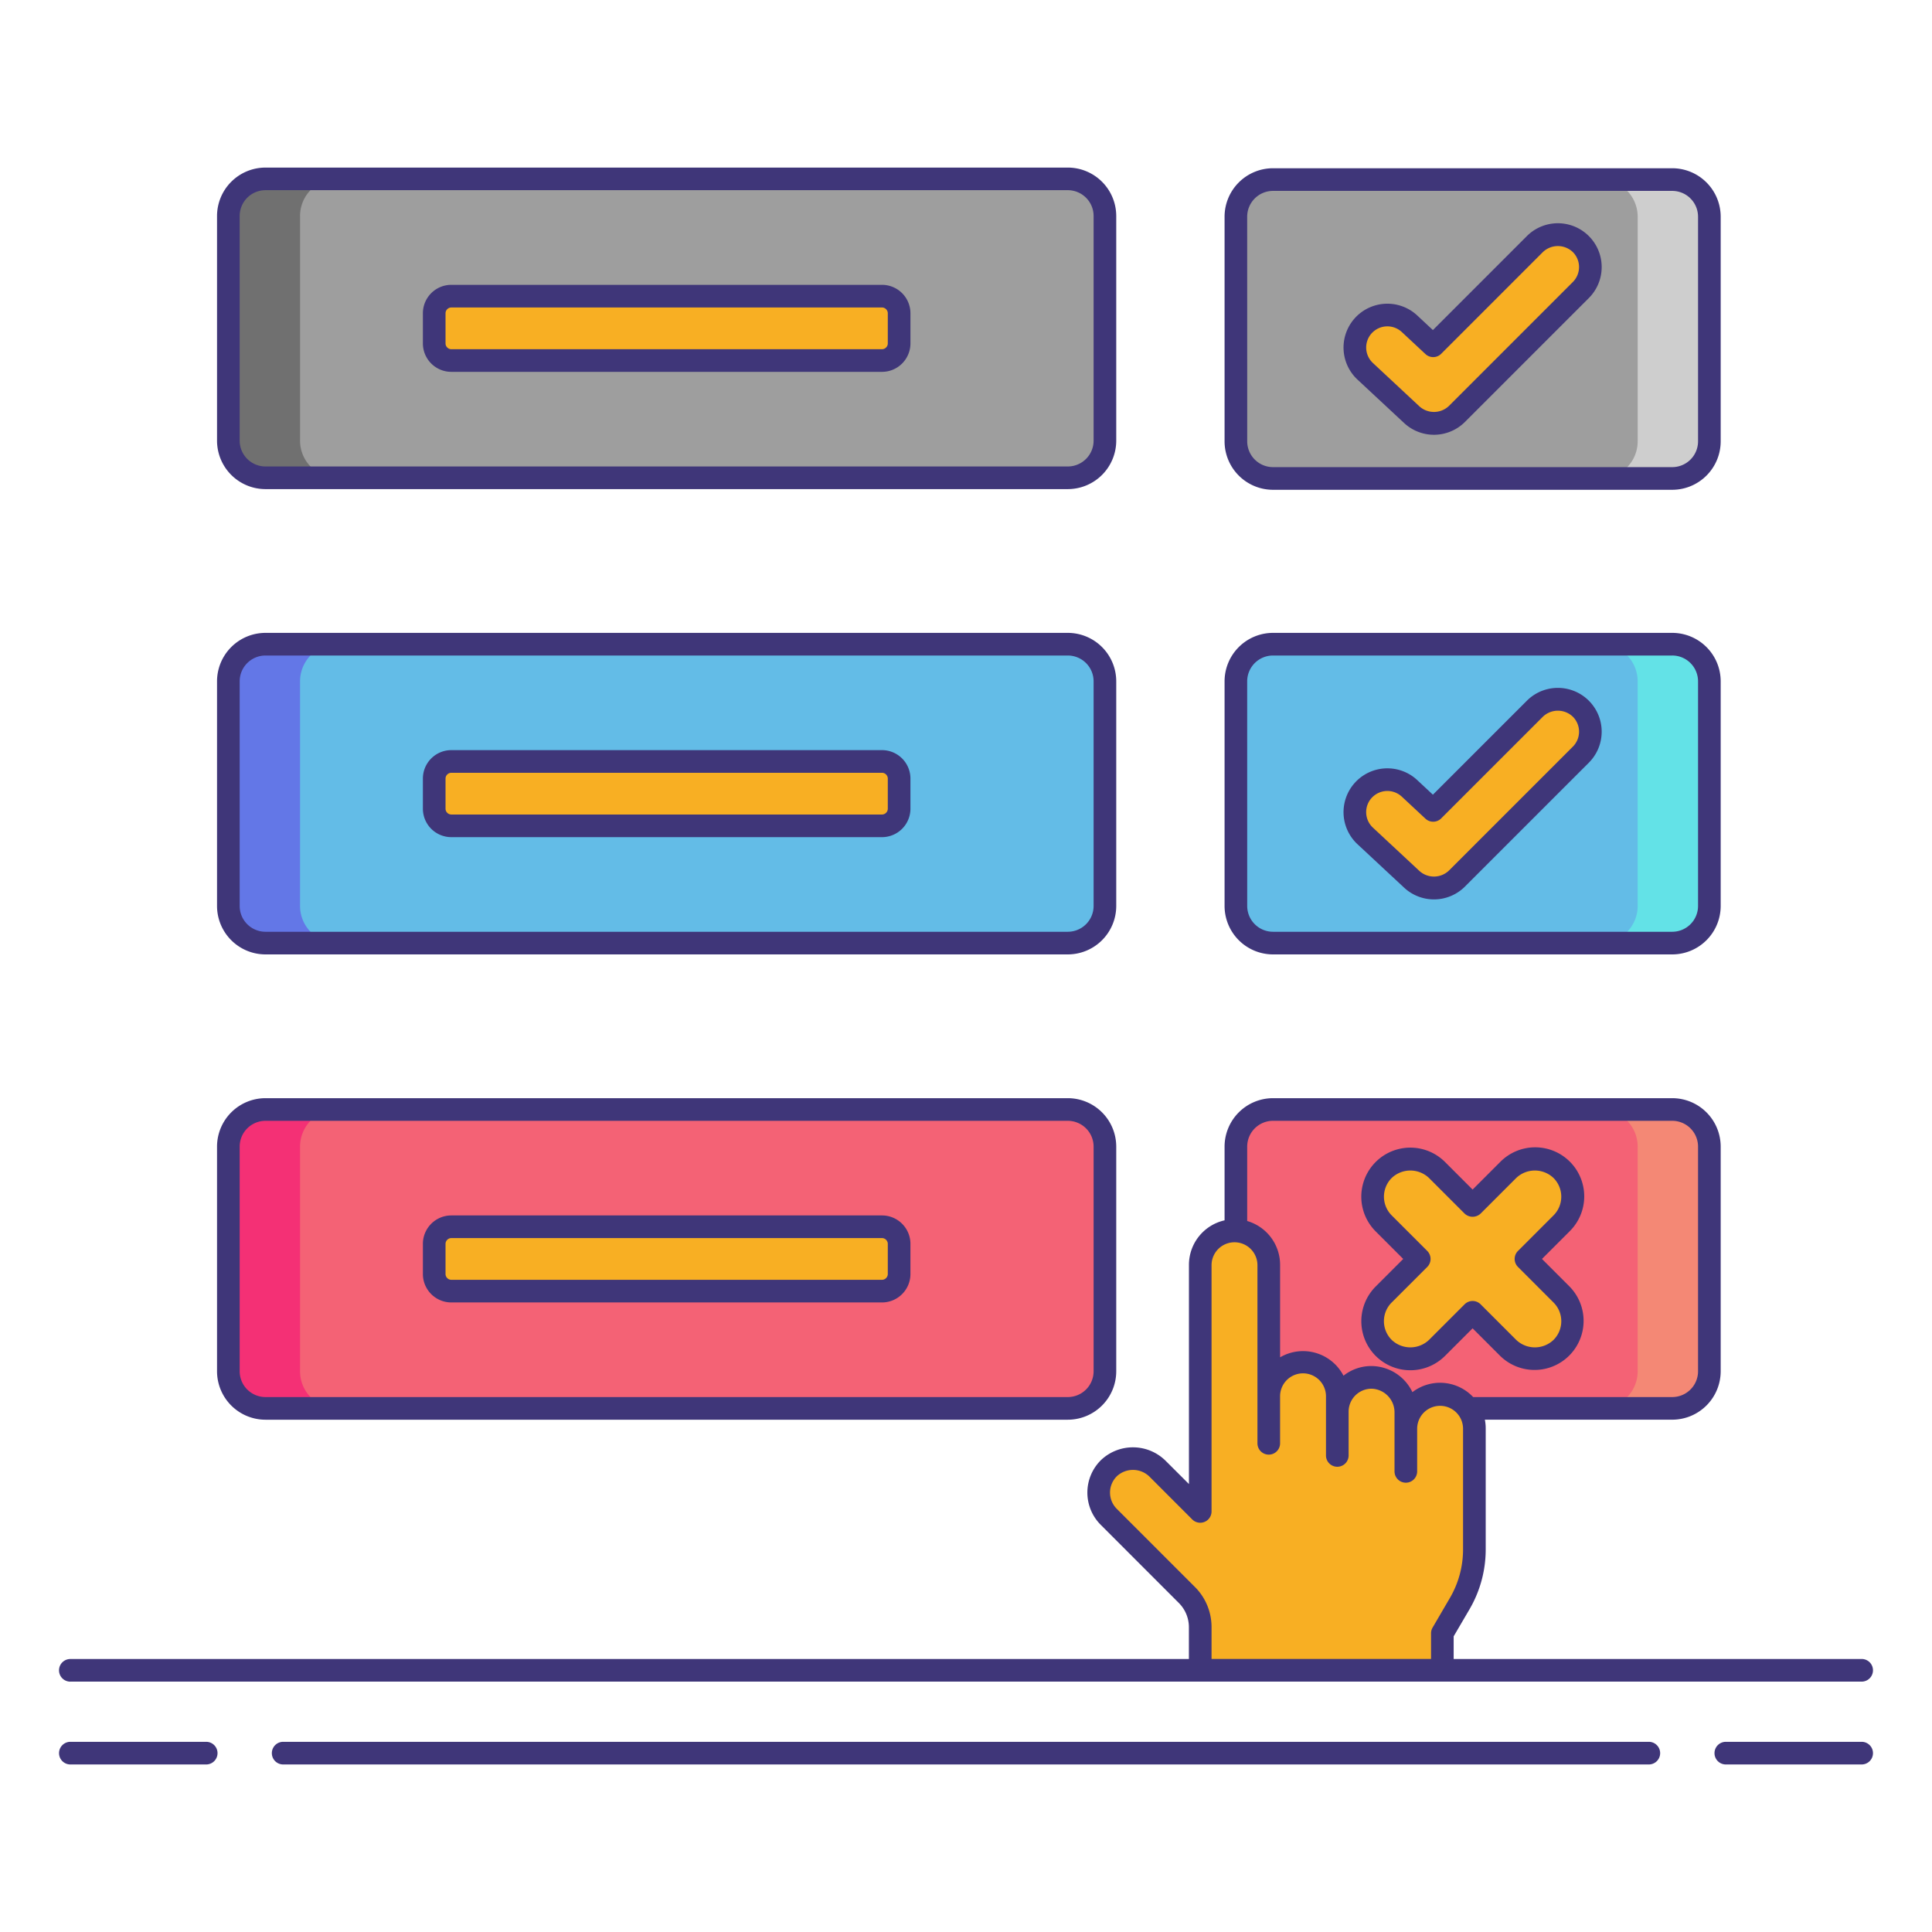 <svg xmlns="http://www.w3.org/2000/svg" viewBox="0 0 256 256"><title>icons_</title><rect x="163.758" y="147.013" width="62.742" height="39.606" rx="4.919" ry="4.919" transform="translate(390.258 333.632) rotate(-180)" fill="#f46275"/><rect x="163.758" y="85.359" width="62.742" height="39.606" rx="4.919" ry="4.919" transform="translate(390.258 210.323) rotate(-180)" fill="#63bce7"/><rect x="30.258" y="147.013" width="116.15" height="39.606" rx="4.919" ry="4.919" transform="translate(176.667 333.632) rotate(-180)" fill="#f46275"/><rect x="30.258" y="23.704" width="116.15" height="39.606" rx="4.919" ry="4.919" transform="translate(176.667 87.015) rotate(-180)" fill="#9e9e9e"/><path d="M39.758,58.391V28.623A4.919,4.919,0,0,1,44.677,23.7h-9.5a4.919,4.919,0,0,0-4.919,4.919V58.391a4.919,4.919,0,0,0,4.919,4.919h9.5A4.919,4.919,0,0,1,39.758,58.391Z" fill="#707070"/><rect x="163.758" y="23.792" width="62.742" height="39.606" rx="4.919" ry="4.919" transform="translate(390.258 87.19) rotate(-180)" fill="#9e9e9e"/><path d="M221.581,23.792h-9.5A4.919,4.919,0,0,1,217,28.711V58.479a4.919,4.919,0,0,1-4.919,4.919h9.5a4.919,4.919,0,0,0,4.919-4.919V28.711A4.919,4.919,0,0,0,221.581,23.792Z" fill="#cecece"/><path d="M221.581,85.359h-9.5A4.919,4.919,0,0,1,217,90.277v29.768a4.919,4.919,0,0,1-4.919,4.919h9.5a4.919,4.919,0,0,0,4.919-4.919V90.277A4.919,4.919,0,0,0,221.581,85.359Z" fill="#63e2e7"/><path d="M221.581,147.013h-9.5A4.919,4.919,0,0,1,217,151.932V181.7a4.919,4.919,0,0,1-4.919,4.919h9.5A4.919,4.919,0,0,0,226.5,181.7V151.932A4.919,4.919,0,0,0,221.581,147.013Z" fill="#f48875"/><rect x="57.532" y="39.242" width="61.603" height="8.53" rx="2.265" ry="2.265" transform="translate(176.667 87.015) rotate(180)" fill="#f8af23"/><rect x="30.258" y="85.359" width="116.15" height="39.606" rx="4.919" ry="4.919" transform="translate(176.667 210.323) rotate(-180)" fill="#63bce7"/><path d="M39.758,120.046V90.277a4.919,4.919,0,0,1,4.919-4.919h-9.5a4.919,4.919,0,0,0-4.919,4.919v29.768a4.919,4.919,0,0,0,4.919,4.919h9.5A4.919,4.919,0,0,1,39.758,120.046Z" fill="#6377e7"/><path d="M39.758,181.7V151.932a4.919,4.919,0,0,1,4.919-4.919h-9.5a4.919,4.919,0,0,0-4.919,4.919V181.7a4.919,4.919,0,0,0,4.919,4.919h9.5A4.919,4.919,0,0,1,39.758,181.7Z" fill="#f43075"/><rect x="57.532" y="100.897" width="61.603" height="8.53" rx="2.265" ry="2.265" transform="translate(176.667 210.323) rotate(180)" fill="#f8af23"/><rect x="57.532" y="162.551" width="61.603" height="8.53" rx="2.265" ry="2.265" transform="translate(176.667 333.632) rotate(180)" fill="#f8af23"/><path d="M190.008,56.109a4.292,4.292,0,0,1-2.934-1.156L180.9,49.2a4.306,4.306,0,1,1,5.871-6.3l3.135,2.921,13.477-13.477a4.306,4.306,0,1,1,6.089,6.09L193.053,54.848A4.294,4.294,0,0,1,190.008,56.109Z" fill="#f8af23"/><path d="M190.008,117.676a4.292,4.292,0,0,1-2.934-1.156l-6.176-5.755a4.306,4.306,0,1,1,5.871-6.3l3.135,2.921,13.477-13.477A4.306,4.306,0,1,1,209.47,100l-16.417,16.416A4.294,4.294,0,0,1,190.008,117.676Z" fill="#f8af23"/><path d="M202.2,166.816l4.714-4.714a5,5,0,0,0-7.071-7.071l-4.714,4.714-4.714-4.714a5,5,0,0,0-7.071,7.071l4.714,4.714-4.714,4.714a5,5,0,0,0,7.071,7.071l4.714-4.714,4.714,4.714a5,5,0,0,0,7.071-7.071Z" fill="#f8af23"/><path d="M190.82,184.725h0a4.54,4.54,0,0,0-4.54,4.54V187.2a4.639,4.639,0,0,0-4.455-4.69,4.54,4.54,0,0,0-4.625,4.54v-1.98a4.54,4.54,0,0,0-4.54-4.54h0a4.54,4.54,0,0,0-4.54,4.54V167.593a4.54,4.54,0,0,0-4.54-4.54h0a4.54,4.54,0,0,0-4.54,4.54v32.674l-5.6-5.6a4.639,4.639,0,0,0-6.467-.166,4.54,4.54,0,0,0-.061,6.481l10.35,10.35a6.054,6.054,0,0,1,1.773,4.281v5.707h32.081v-4.9l2.3-3.937a14.207,14.207,0,0,0,1.941-7.169v-16.05A4.54,4.54,0,0,0,190.82,184.725Z" fill="#f8af23"/><path d="M35.177,64.81H141.489a6.426,6.426,0,0,0,6.419-6.418V28.623a6.426,6.426,0,0,0-6.419-6.418H35.177a6.426,6.426,0,0,0-6.419,6.418V58.392A6.426,6.426,0,0,0,35.177,64.81ZM31.758,28.623A3.423,3.423,0,0,1,35.177,25.2H141.489a3.423,3.423,0,0,1,3.419,3.418V58.392a3.423,3.423,0,0,1-3.419,3.418H35.177a3.423,3.423,0,0,1-3.419-3.418Z" fill="#3f3679"/><path d="M168.677,64.9h52.9A6.426,6.426,0,0,0,228,58.479V28.711a6.426,6.426,0,0,0-6.419-6.418h-52.9a6.426,6.426,0,0,0-6.419,6.418V58.479A6.426,6.426,0,0,0,168.677,64.9Zm-3.419-36.187a3.423,3.423,0,0,1,3.419-3.418h52.9A3.423,3.423,0,0,1,225,28.711V58.479a3.423,3.423,0,0,1-3.419,3.418h-52.9a3.423,3.423,0,0,1-3.419-3.418Z" fill="#3f3679"/><path d="M59.8,49.272h57.072a3.77,3.77,0,0,0,3.766-3.765v-4a3.77,3.77,0,0,0-3.766-3.765H59.8a3.769,3.769,0,0,0-3.765,3.765v4A3.769,3.769,0,0,0,59.8,49.272Zm-.765-7.764a.776.776,0,0,1,.765-.765h57.072a.776.776,0,0,1,.766.765v4a.776.776,0,0,1-.766.765H59.8a.776.776,0,0,1-.765-.765Z" fill="#3f3679"/><path d="M35.177,126.464H141.489a6.426,6.426,0,0,0,6.419-6.418V90.277a6.426,6.426,0,0,0-6.419-6.418H35.177a6.426,6.426,0,0,0-6.419,6.418v29.769A6.426,6.426,0,0,0,35.177,126.464ZM31.758,90.277a3.423,3.423,0,0,1,3.419-3.418H141.489a3.423,3.423,0,0,1,3.419,3.418v29.769a3.423,3.423,0,0,1-3.419,3.418H35.177a3.423,3.423,0,0,1-3.419-3.418Z" fill="#3f3679"/><path d="M59.8,110.926h57.072a3.77,3.77,0,0,0,3.766-3.765v-4a3.77,3.77,0,0,0-3.766-3.765H59.8a3.769,3.769,0,0,0-3.765,3.765v4A3.769,3.769,0,0,0,59.8,110.926Zm-.765-7.764a.776.776,0,0,1,.765-.765h57.072a.776.776,0,0,1,.766.765v4a.776.776,0,0,1-.766.765H59.8a.776.776,0,0,1-.765-.765Z" fill="#3f3679"/><path d="M35.177,188.119H141.489a6.426,6.426,0,0,0,6.419-6.418V151.932a6.426,6.426,0,0,0-6.419-6.418H35.177a6.426,6.426,0,0,0-6.419,6.418V181.7A6.426,6.426,0,0,0,35.177,188.119Zm-3.419-36.187a3.423,3.423,0,0,1,3.419-3.418H141.489a3.423,3.423,0,0,1,3.419,3.418V181.7a3.423,3.423,0,0,1-3.419,3.418H35.177a3.423,3.423,0,0,1-3.419-3.418Z" fill="#3f3679"/><path d="M59.8,172.581h57.072a3.77,3.77,0,0,0,3.766-3.765v-4a3.77,3.77,0,0,0-3.766-3.765H59.8a3.769,3.769,0,0,0-3.765,3.765v4A3.769,3.769,0,0,0,59.8,172.581Zm-.765-7.764a.776.776,0,0,1,.765-.765h57.072a.776.776,0,0,1,.766.765v4a.776.776,0,0,1-.766.765H59.8a.776.776,0,0,1-.765-.765Z" fill="#3f3679"/><path d="M186.051,56.051a5.805,5.805,0,0,0,8.063-.142L210.53,39.493a5.806,5.806,0,1,0-8.21-8.212L189.866,43.735,187.791,41.8a5.806,5.806,0,1,0-7.916,8.5Zm-4.271-11.915a2.811,2.811,0,0,1,3.967-.141l3.135,2.922a1.5,1.5,0,0,0,2.083-.037L204.441,33.4a2.873,2.873,0,0,1,3.968,0,2.806,2.806,0,0,1,0,3.969L191.993,53.787a2.875,2.875,0,0,1-3.9.069L181.92,48.1a2.806,2.806,0,0,1-.141-3.965Z" fill="#3f3679"/><path d="M168.677,126.464h52.9A6.426,6.426,0,0,0,228,120.046V90.277a6.426,6.426,0,0,0-6.419-6.418h-52.9a6.426,6.426,0,0,0-6.419,6.418v29.769A6.426,6.426,0,0,0,168.677,126.464Zm-3.419-36.187a3.423,3.423,0,0,1,3.419-3.418h52.9A3.423,3.423,0,0,1,225,90.277v29.769a3.423,3.423,0,0,1-3.419,3.418h-52.9a3.423,3.423,0,0,1-3.419-3.418Z" fill="#3f3679"/><path d="M186.051,117.617a5.805,5.805,0,0,0,8.063-.142L210.53,101.06a5.806,5.806,0,1,0-8.21-8.212L189.866,105.3l-2.075-1.935a5.806,5.806,0,1,0-7.916,8.5ZM181.779,105.7a2.812,2.812,0,0,1,3.967-.141l3.135,2.921a1.5,1.5,0,0,0,2.083-.037l13.478-13.477a2.873,2.873,0,0,1,3.968,0,2.806,2.806,0,0,1,0,3.969l-16.416,16.416a2.875,2.875,0,0,1-3.9.069l-6.176-5.755a2.806,2.806,0,0,1-.141-3.966Z" fill="#3f3679"/><path d="M182.283,179.662a6.5,6.5,0,0,0,9.192,0l3.653-3.653,3.653,3.654a6.5,6.5,0,0,0,9.192-9.192l-3.653-3.654,3.653-3.653a6.5,6.5,0,1,0-9.192-9.192l-3.653,3.653-3.653-3.654a6.5,6.5,0,0,0-9.192,9.193l3.653,3.653-3.653,3.654A6.507,6.507,0,0,0,182.283,179.662Zm2.121-7.071,4.714-4.714a1.5,1.5,0,0,0,0-2.121l-4.714-4.714a3.505,3.505,0,0,1,0-4.95,3.586,3.586,0,0,1,4.95,0l4.714,4.714a1.544,1.544,0,0,0,2.121,0l4.714-4.714a3.585,3.585,0,0,1,4.95,0,3.505,3.505,0,0,1,0,4.95l-4.714,4.714a1.5,1.5,0,0,0,0,2.121l4.714,4.714a3.5,3.5,0,0,1,0,4.95,3.584,3.584,0,0,1-4.95,0l-4.714-4.714a1.5,1.5,0,0,0-2.121,0l-4.714,4.713a3.583,3.583,0,0,1-4.95,0A3.5,3.5,0,0,1,184.4,172.591Z" fill="#3f3679"/><path d="M27.323,230.8h-18a1.5,1.5,0,1,0,0,3h18a1.5,1.5,0,0,0,0-3Z" fill="#3f3679"/><path d="M246.68,230.8h-18a1.5,1.5,0,0,0,0,3h18a1.5,1.5,0,0,0,0-3Z" fill="#3f3679"/><path d="M218.479,230.8H37.521a1.5,1.5,0,0,0,0,3H218.479a1.5,1.5,0,0,0,0-3Z" fill="#3f3679"/><path d="M9.32,222.823H246.68a1.5,1.5,0,0,0,0-3H192.618v-3l2.1-3.586a15.721,15.721,0,0,0,2.146-7.926v-16.05a6.035,6.035,0,0,0-.112-1.146h24.833A6.426,6.426,0,0,0,228,181.7V151.932a6.426,6.426,0,0,0-6.419-6.418h-52.9a6.426,6.426,0,0,0-6.419,6.418V161.7a6.048,6.048,0,0,0-4.721,5.891v29.052L154.5,193.61a6.15,6.15,0,0,0-8.568-.185,6.039,6.039,0,0,0-.08,8.621L156.2,212.4a4.526,4.526,0,0,1,1.334,3.221v4.207H9.32a1.5,1.5,0,1,0,0,3Zm159.357-74.31h52.9A3.423,3.423,0,0,1,225,151.932V181.7a3.423,3.423,0,0,1-3.419,3.418H195.2a6.021,6.021,0,0,0-8.048-.65,6.054,6.054,0,0,0-5.3-3.458,5.916,5.916,0,0,0-3.832,1.278,6.037,6.037,0,0,0-8.4-2.437v-12.26a6.048,6.048,0,0,0-4.36-5.8v-9.863A3.423,3.423,0,0,1,168.677,148.513Zm-10.352,61.761-10.35-10.35a3.04,3.04,0,0,1,.041-4.34,3.135,3.135,0,0,1,4.365.147l5.595,5.6a1.5,1.5,0,0,0,2.561-1.061V167.593a3.041,3.041,0,0,1,6.081,0v23.653a1.5,1.5,0,0,0,3,0v-6.175a3.041,3.041,0,1,1,6.081,0v7.782a1.5,1.5,0,0,0,3,0v-5.8a3.038,3.038,0,0,1,3.1-3.04,3.134,3.134,0,0,1,2.982,3.19v7.762a1.5,1.5,0,0,0,3,0v-5.7a3.041,3.041,0,0,1,6.081,0v16.05a12.721,12.721,0,0,1-1.736,6.412l-2.3,3.937a1.494,1.494,0,0,0-.205.757v3.4H160.537v-4.207A7.506,7.506,0,0,0,158.325,210.274Z" fill="#3f3679"/></svg>